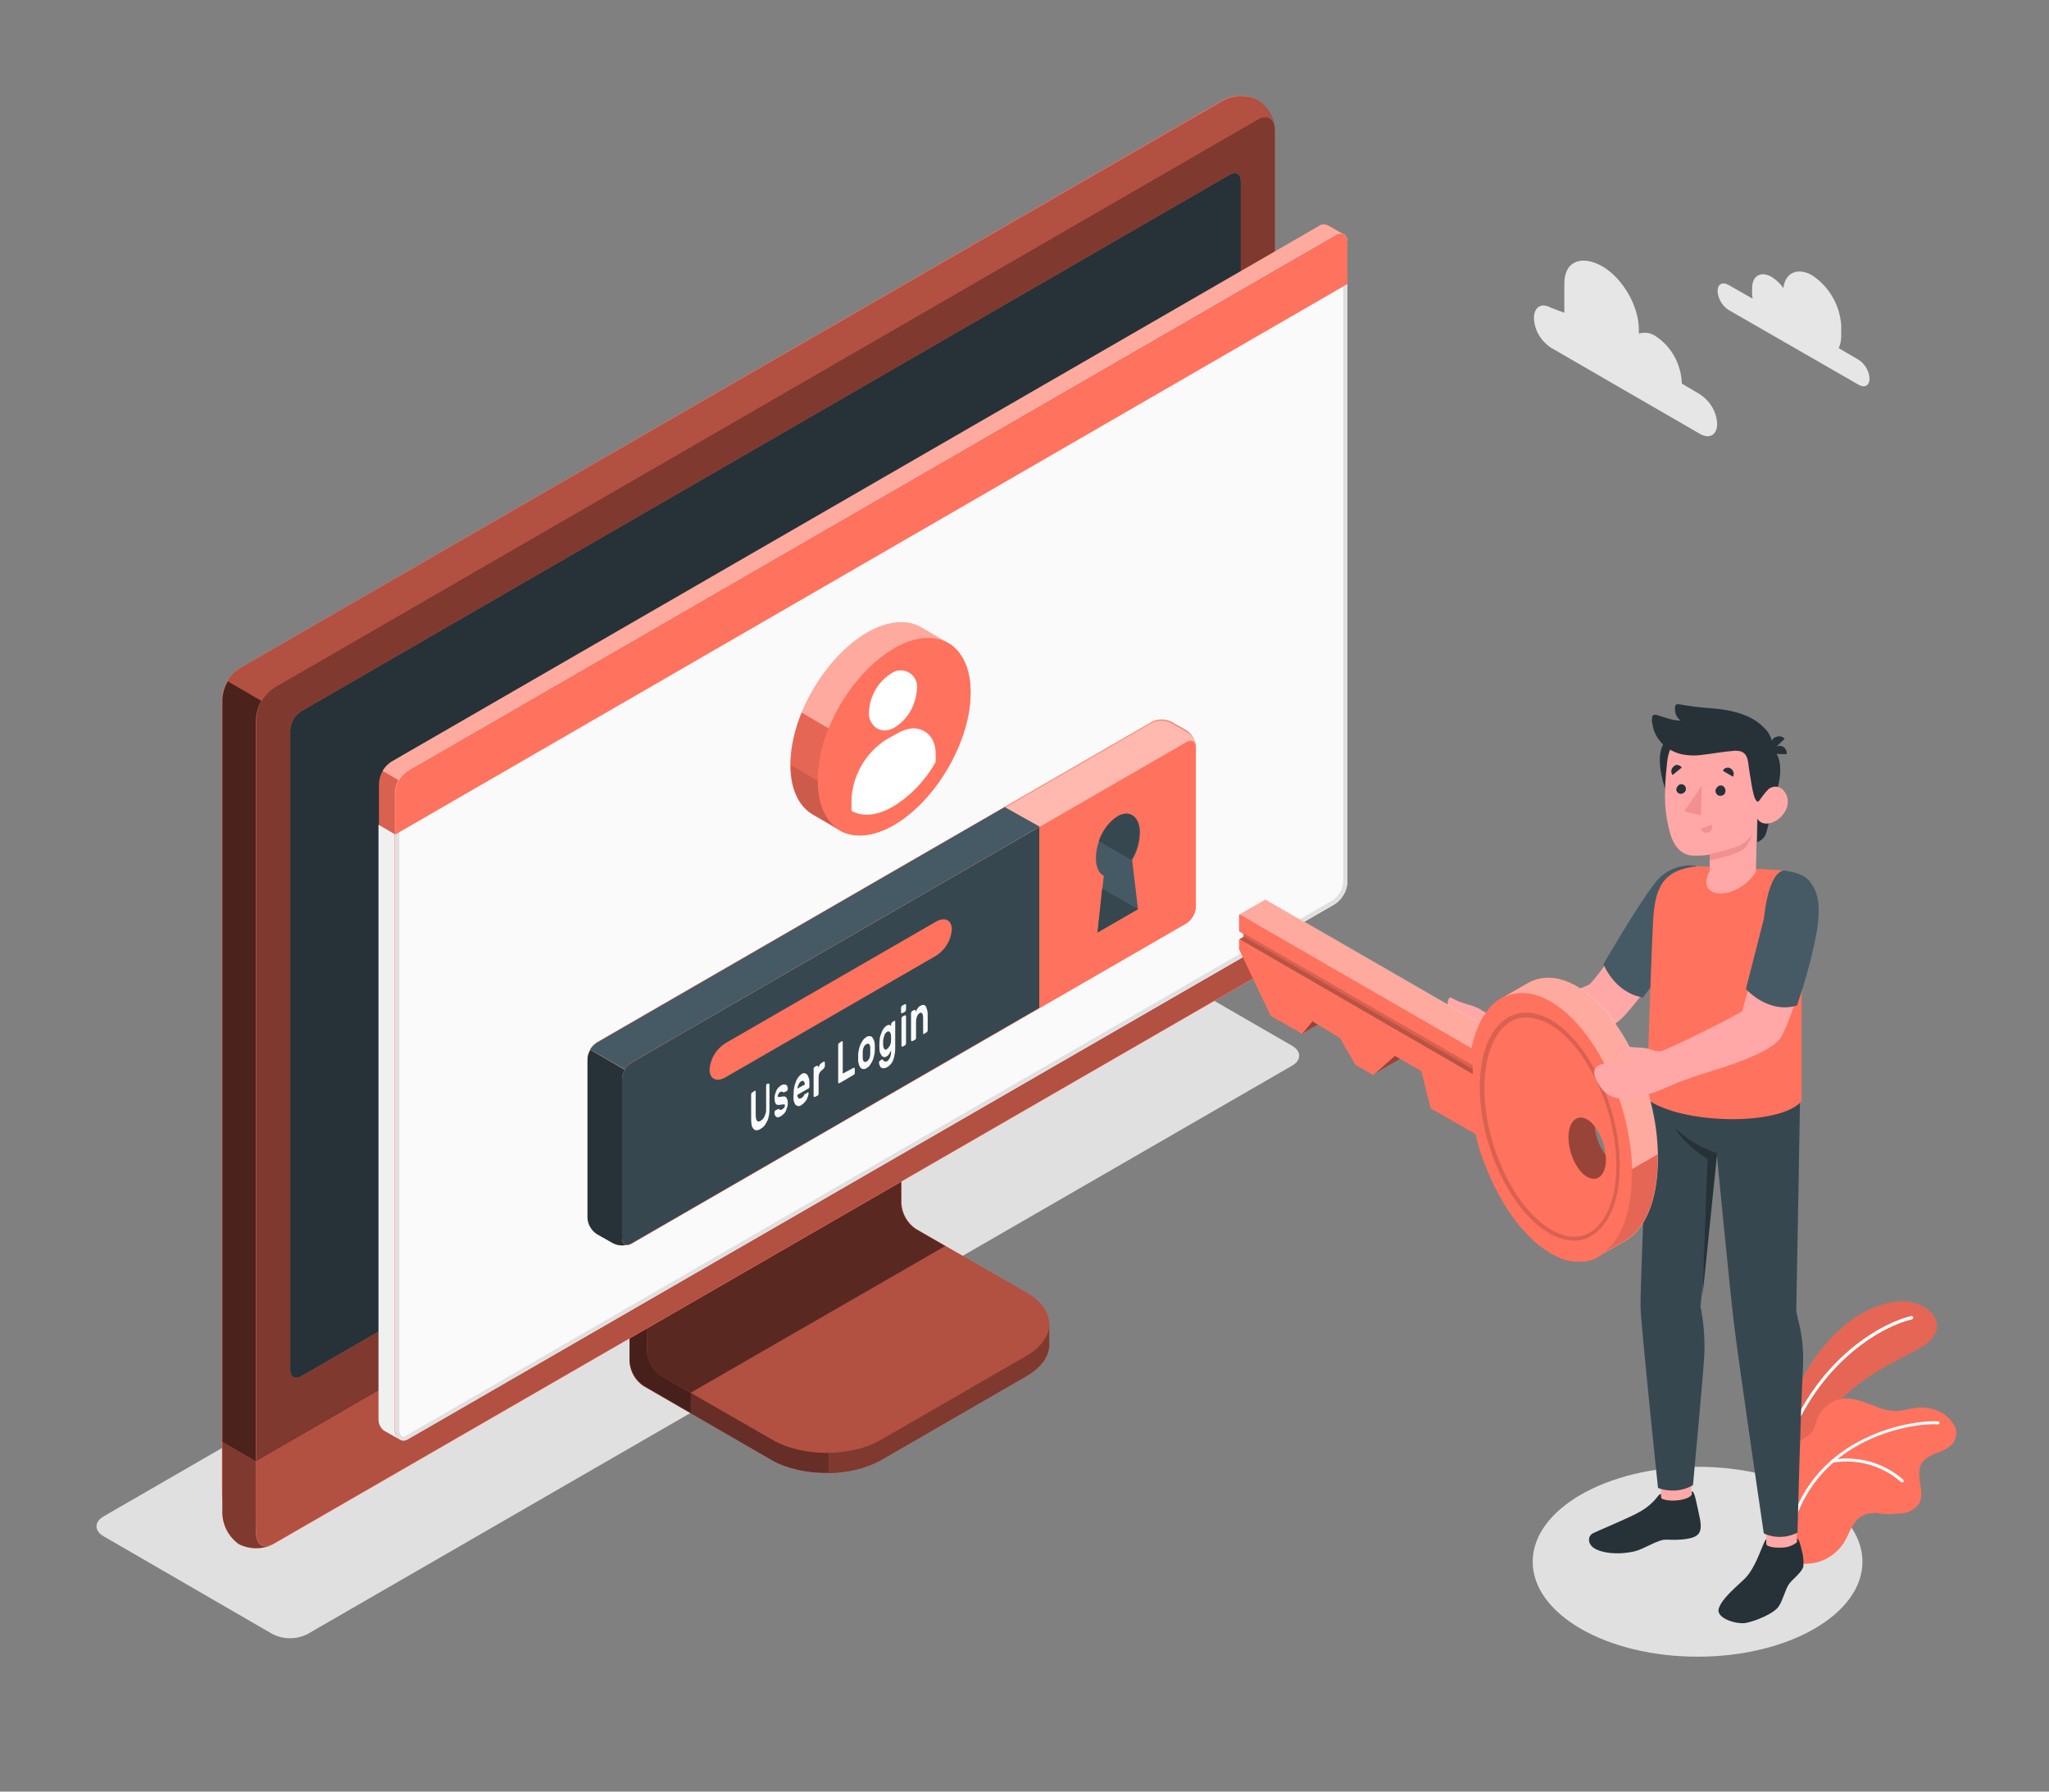 <?xml version="1.0" encoding="utf-8"?>
<!-- Generator: Adobe Illustrator 23.0.0, SVG Export Plug-In . SVG Version: 6.00 Build 0)  -->
<svg version="1.1" id="Layer_1" xmlns="http://www.w3.org/2000/svg" xmlns:xlink="http://www.w3.org/1999/xlink" x="0px" y="0px"
	 viewBox="0 0 492.1 430.2" style="enable-background:new 0 0 492.1 430.2;" xml:space="preserve">
<rect x="0" y="0" width="492.1" height="430.2" fill="#808080" stroke="none"/>
<style type="text/css">
	.st0{clip-path:url(#SVGID_2_);fill:#E0E0E0;}
	.st1{clip-path:url(#SVGID_2_);fill:#FF725E;}
	.st2{opacity:0.6;clip-path:url(#SVGID_2_);enable-background:new    ;}
	.st3{clip-path:url(#SVGID_4_);}
	.st4{opacity:0.302;clip-path:url(#SVGID_2_);}
	.st5{opacity:0.502;clip-path:url(#SVGID_2_);}
	.st6{clip-path:url(#SVGID_2_);fill:#263238;}
	.st7{opacity:0.702;clip-path:url(#SVGID_2_);}
	.st8{clip-path:url(#SVGID_2_);fill:#FAFAFA;}
	.st9{clip-path:url(#SVGID_2_);fill:#F0F0F0;}
	.st10{opacity:0.4;clip-path:url(#SVGID_2_);enable-background:new    ;}
	.st11{clip-path:url(#SVGID_6_);fill:#FFFFFF;}
	.st12{opacity:0.149;clip-path:url(#SVGID_2_);}
	.st13{opacity:0.502;clip-path:url(#SVGID_2_);fill:#FFFFFF;}
	.st14{clip-path:url(#SVGID_2_);fill:#455A64;}
	.st15{clip-path:url(#SVGID_2_);fill:#37474F;}
	.st16{opacity:0.4;clip-path:url(#SVGID_2_);fill:#FFFFFF;}
	.st17{opacity:0.2;clip-path:url(#SVGID_2_);}
	.st18{opacity:0.102;clip-path:url(#SVGID_2_);}
	.st19{clip-path:url(#SVGID_2_);fill:#FFFFFF;}
	.st20{clip-path:url(#SVGID_2_);fill:#E6E6E6;}
	.st21{clip-path:url(#SVGID_2_);fill:#FFA8A7;}
	.st22{clip-path:url(#SVGID_2_);fill:#F28F8F;}
	.st23{opacity:0.4;clip-path:url(#SVGID_2_);}
</style>
<g>
	<defs>
		<rect id="SVGID_1_" x="-791.2" y="-255" width="1366" height="766"/>
	</defs>
	<clipPath id="SVGID_2_">
		<use xlink:href="#SVGID_1_"  style="overflow:visible;"/>
	</clipPath>
	<ellipse class="st0" cx="407.7" cy="375" rx="39.6" ry="22.8"/>
	<path class="st0" d="M65.5,392.4l-40.6-23.5c-2.3-1.3-2.3-3.5,0-4.8l236.4-136.5c2.6-1.3,5.7-1.3,8.3,0l40.7,23.5
		c2.3,1.3,2.3,3.5,0,4.8L73.8,392.4C71.2,393.7,68.1,393.7,65.5,392.4L65.5,392.4z"/>
	<path class="st1" d="M211.6,350.6l34.9-20.2c3.6-2.1,5.4-4.8,5.4-7.5c0-2.7,0-4.9,0-4.9l-36.2-20.4c-2.1-1.3-3.3-3.6-3.5-6v-43.1
		l-61,35.3v43.1c0.1,2.4,1.4,4.7,3.5,6l30.8,17.8C192.7,354.7,204.4,354.7,211.6,350.6z"/>
	<g class="st2">
		<g>
			<defs>
				<rect id="SVGID_3_" x="-791.2" y="-255" width="1366" height="766"/>
			</defs>
			<clipPath id="SVGID_4_">
				<use xlink:href="#SVGID_3_"  style="overflow:visible;"/>
			</clipPath>
			<path class="st3" d="M211.6,350.6l34.9-20.2c3.6-2.1,5.4-4.8,5.4-7.5c0-2.7,0-4.9,0-4.9l-36.2-20.4c-2.1-1.3-3.3-3.6-3.5-6v-43.1
				l-61,35.3v43.1c0.1,2.4,1.4,4.7,3.5,6l30.8,17.8C192.7,354.7,204.4,354.7,211.6,350.6z"/>
		</g>
	</g>
	<path class="st4" d="M165.9,334.4v4.8l-11.2-6.5c-2-1.3-3.3-3.6-3.5-6v-43.1l11.6-6.7c0.2,3,0.5,6,0.8,9l-8.2,4.7v33.7
		c0.1,2.4,1.4,4.7,3.5,6L165.9,334.4z"/>
	<path class="st1" d="M155.4,324.4c0.1,2.4,1.4,4.7,3.5,6l26.6,15.3c7.2,4.2,18.9,4.2,26.1,0l35-20.2c7.2-4.2,7.2-10.9,0-15.1
		L220,295.1c-2-1.3-3.3-3.6-3.5-6v-33.7l-61,35.3L155.4,324.4z"/>
	<path class="st4" d="M155.4,324.4c0.1,2.4,1.4,4.7,3.5,6l26.6,15.3c7.2,4.2,18.9,4.2,26.1,0l35-20.2c7.2-4.2,7.2-10.9,0-15.1
		L220,295.1c-2-1.3-3.3-3.6-3.5-6v-33.7l-61,35.3L155.4,324.4z"/>
	<path class="st5" d="M227,299.2l-7.1-4.1c-2-1.3-3.3-3.6-3.5-6v-33.7l-61,35.3v33.7c0.1,2.4,1.4,4.7,3.5,6l7,4L227,299.2z"/>
	<path class="st1" d="M252,318v4.9c0,2.7-1.8,5.4-5.4,7.5l-35,20.2c-3.8,2-8.1,3.1-12.5,3.1v-4.8c4.3,0,8.6-1,12.5-3.1l35-20.2
		C250.1,323.4,252,320.7,252,318z"/>
	<path class="st5" d="M252,318v4.9c0,2.7-1.8,5.4-5.4,7.5l-35,20.2c-3.8,2-8.1,3.1-12.5,3.1v-4.8c4.3,0,8.6-1,12.5-3.1l35-20.2
		C250.1,323.4,252,320.7,252,318z"/>
	<path class="st1" d="M57.4,366.2c2.7,1.3,5.8,1.2,8.4-0.2l236-136.2c2.6-1.7,4.2-4.5,4.3-7.5V31.3c-0.1-3-1.6-5.7-4.1-7.4
		c-2.7-1.3-5.8-1.2-8.4,0.2l-236,136.3c-2.6,1.7-4.2,4.5-4.3,7.5v190.9C53.5,361.8,55,364.5,57.4,366.2L57.4,366.2z"/>
	<path class="st1" d="M65.9,366l236-136.2c2.6-1.7,4.2-4.5,4.3-7.5V31.3c0-2.8-1.9-3.9-4.3-2.5l-236,136.3c-2.6,1.7-4.2,4.5-4.3,7.5
		v190.9C61.5,366.3,63.5,367.4,65.9,366z"/>
	<path class="st5" d="M65.9,366l236-136.2c2.6-1.7,4.2-4.5,4.3-7.5V31.3c0-2.8-1.9-3.9-4.3-2.5l-236,136.3c-2.6,1.7-4.2,4.5-4.3,7.5
		v190.9C61.5,366.3,63.5,367.4,65.9,366z"/>
	<path class="st1" d="M65.2,371c-2.5,1.1-5.4,1-7.8-0.2c-2.4-1.7-3.9-4.4-4-7.4l0-17.4l8.1,4.7v17.4C61.5,370.7,63.1,371.8,65.2,371
		z"/>
	<path class="st5" d="M65.2,371c-2.5,1.1-5.4,1-7.8-0.2c-2.4-1.7-3.9-4.4-4-7.4l0-17.4l8.1,4.7v17.4C61.5,370.7,63.1,371.8,65.2,371
		z"/>
	<path class="st1" d="M61.5,350.8v17.4c0,2.8,2,3.9,4.3,2.5l236-136.2c2.6-1.7,4.2-4.4,4.3-7.5v-17.5L61.5,350.8z"/>
	<path class="st4" d="M61.5,350.7v17.4c0,2.8,2,3.9,4.3,2.5l236-136.2c2.6-1.7,4.2-4.4,4.3-7.5v-17.5L61.5,350.7z"/>
	<path class="st1" d="M69.7,328.9V175.3c0.1-1.8,1.1-3.5,2.6-4.5L295.4,41.9c1.4-0.8,2.6-0.2,2.6,1.5v153.7
		c-0.1,1.8-1.1,3.5-2.6,4.5L72.3,330.5C70.8,331.3,69.7,330.6,69.7,328.9z"/>
	<path class="st6" d="M69.7,328.9V175.3c0.1-1.8,1.1-3.5,2.6-4.5L295.4,41.9c1.4-0.8,2.6-0.2,2.6,1.5v153.7
		c-0.1,1.8-1.1,3.5-2.6,4.5L72.3,330.5C70.8,331.3,69.7,330.6,69.7,328.9z"/>
	<path class="st1" d="M183.9,285.7c-2.4,1.6-3.9,4.2-4.1,7.1c0,2.6,1.8,3.7,4.1,2.4c2.4-1.6,3.9-4.2,4.1-7.1
		C187.9,285.4,186.1,284.4,183.9,285.7z"/>
	<path class="st7" d="M62.8,168.3c-0.8,1.3-1.2,2.8-1.3,4.3v178.2l-8.1-4.7V167.9c0.1-1.5,0.5-3,1.3-4.3L62.8,168.3z"/>
	<path class="st4" d="M306.2,30.6c-0.3-2.2-2.1-3-4.3-1.8l-236,136.3c-1.3,0.8-2.3,1.9-3.1,3.2l-8.2-4.7c0.7-1.3,1.8-2.4,3.1-3.2
		l236-136.2c2.6-1.4,5.8-1.5,8.4-0.2C304.4,25.5,305.8,27.9,306.2,30.6L306.2,30.6z"/>
	<path class="st1" d="M318.9,54.1c-0.7-0.4-1.6-0.3-2.2,0.2L94,182.9c-1.8,1.2-2.9,3.1-3,5.3v152.7c-0.1,1,0.4,2.1,1.3,2.6
		c0.5,0.3,3.1,1.8,3.9,2.2c0.6,0.3,1.2,0.2,1.8-0.1L320.6,217c1.8-1.2,2.9-3.1,3-5.3V58.3c0.1-0.8-0.3-1.6-0.9-2
		C322.1,55.9,319.5,54.4,318.9,54.1z"/>
	<path class="st8" d="M97.9,185.1L320.6,56.5c1.7-1,3-0.2,3,1.8v153.5c-0.1,2.1-1.2,4.1-3,5.3L97.9,345.6c-1.7,1-3-0.6-3-2.5V190.4
		C95,188.2,96.1,186.3,97.9,185.1L97.9,185.1z"/>
	<path class="st0" d="M321.9,56.1c-0.5,0-1,0.2-1.4,0.4L97.9,185.1c-1.8,1.2-2.9,3.1-3,5.3v152.7c0,1.5,0.9,2.8,2,2.8
		c0.4,0,0.7-0.1,1-0.3L320.6,217c1.8-1.2,2.9-3.1,3-5.3V58.3C323.6,56.9,322.9,56.1,321.9,56.1L321.9,56.1z M321.9,57.1
		c0.6,0,0.7,0.7,0.7,1.2v153.5c-0.1,1.8-1.1,3.4-2.6,4.4L97.4,344.8c-0.1,0.1-0.3,0.2-0.5,0.2c-0.6,0-1-0.9-1-1.8V190.4
		c0.1-1.8,1-3.4,2.5-4.4L321.1,57.4C321.3,57.2,321.6,57.1,321.9,57.1"/>
	<path class="st9" d="M92.2,343.5c0.3,0.2,2.7,1.5,3.7,2.1c-0.8-0.6-1.2-1.6-1.1-2.6V200.3l-3.9-2.3v142.8
		C90.9,341.9,91.4,342.9,92.2,343.5L92.2,343.5z"/>
	<path class="st1" d="M323.6,58.2c0-1.9-1.4-2.7-3-1.7L97.9,185.1c-1.8,1.2-2.9,3.1-3,5.3v10L323.6,68.2V58.2z"/>
	<g class="st10">
		<g>
			<defs>
				<rect id="SVGID_5_" x="-791.2" y="-255" width="1366" height="766"/>
			</defs>
			<clipPath id="SVGID_6_">
				<use xlink:href="#SVGID_5_"  style="overflow:visible;"/>
			</clipPath>
			<path class="st11" d="M320.6,56.5L97.9,185.1c-0.9,0.6-1.6,1.3-2.1,2.3l-3.9-2.3c0.5-0.9,1.2-1.6,2.1-2.2L316.7,54.3
				c0.6-0.5,1.5-0.5,2.2-0.2c0.5,0.3,3.1,1.8,3.7,2.1C321.9,56,321.2,56.1,320.6,56.5L320.6,56.5z"/>
		</g>
	</g>
	<path class="st12" d="M90.9,198.1v-9.9c0-1.1,0.4-2.1,0.9-3.1l3.9,2.2c-0.6,0.9-0.9,1.9-0.9,3l0,10L90.9,198.1z"/>
	<path class="st1" d="M276.7,173.3l-133.4,77c-1.3,0.9-2.1,2.3-2.2,3.9v38.2c0.1,1.6,0.9,3,2.2,3.9l3.9,2.2c1.4,0.7,3.1,0.7,4.5,0
		l133.3-77c1.3-0.9,2.1-2.3,2.2-3.9v-38.3c-0.1-1.6-0.9-3-2.2-3.9l-3.9-2.2C279.7,172.6,278,172.6,276.7,173.3L276.7,173.3z"/>
	<path class="st13" d="M287.2,179.1c-0.2-1.1-1.1-1.6-2.2-0.9l-133.4,77c-0.7,0.4-1.2,1-1.6,1.7l-8.3-4.8c0.4-0.7,0.9-1.2,1.6-1.6
		l133.4-77c1.4-0.7,3.1-0.7,4.4,0l3.9,2.2C286.2,176.4,287,177.7,287.2,179.1z"/>
	<path class="st6" d="M151.3,298.7c-1.3,0.5-2.8,0.5-4.1-0.2l-3.9-2.2c-1.3-0.9-2.1-2.3-2.2-3.8v-38.2c0-0.8,0.3-1.5,0.7-2.2
		l8.3,4.8c-0.4,0.7-0.6,1.4-0.7,2.2v38.3C149.4,298.5,150.2,299.1,151.3,298.7z"/>
	<path class="st1" d="M151.6,255.2l133.4-77c1.2-0.7,2.2-0.1,2.2,1.3v38.3c-0.1,1.6-0.9,3-2.2,3.9l-133.4,77
		c-1.2,0.7-2.2,0.1-2.2-1.3V259C149.5,257.5,150.3,256,151.6,255.2z"/>
	<path class="st14" d="M241.3,193.8l-98,56.6c-0.6,0.4-1.2,1-1.6,1.6l8.4,4.8c0.4-0.7,0.9-1.3,1.6-1.7l98-56.6L241.3,193.8z"/>
	<path class="st15" d="M249.6,198.6l-98,56.6c-1.3,0.9-2.1,2.3-2.2,3.9v38.2c0,1.4,1,2,2.2,1.3l98-56.6V198.6z"/>
	<path class="st1" d="M174.2,250.5l50.6-29.2c2.1-1.2,3.8-0.4,3.8,1.9c-0.2,2.6-1.6,4.9-3.8,6.3l-50.6,29.2
		c-2.1,1.2-3.8,0.4-3.8-1.9C170.6,254.2,172,251.9,174.2,250.5z"/>
	<path class="st8" d="M184.6,260.2C184.6,260.1,184.6,260.1,184.6,260.2c0.1,0,0.1,0,0.1,0c0,0.1,0.1,0.1,0.1,0.2v5.7
		c0,0.5,0,1.1-0.1,1.6c-0.1,0.5-0.2,1-0.4,1.4c-0.2,0.4-0.4,0.8-0.7,1.2c-0.3,0.3-0.6,0.6-1,0.8c-0.3,0.2-0.6,0.3-1,0.3
		c-0.3,0-0.5-0.2-0.7-0.4c-0.2-0.3-0.4-0.6-0.4-1c-0.1-0.5-0.1-1-0.1-1.5v-5.7c0-0.1,0-0.2,0.1-0.3c0-0.1,0.1-0.2,0.2-0.2l0.6-0.4
		c0,0,0.1,0,0.1,0c0,0.1,0.1,0.1,0.1,0.2v5.6c0,0.3,0,0.6,0.1,0.9c0,0.2,0.1,0.4,0.2,0.5c0.1,0.1,0.2,0.2,0.4,0.2
		c0.2,0,0.3-0.1,0.5-0.2c0.2-0.1,0.3-0.2,0.5-0.4c0.2-0.2,0.3-0.4,0.4-0.6c0.1-0.3,0.2-0.5,0.3-0.8c0.1-0.3,0.1-0.7,0.1-1v-5.6
		c0-0.1,0-0.2,0.1-0.3c0-0.1,0.1-0.2,0.2-0.2L184.6,260.2z"/>
	<path class="st8" d="M188.5,265.5c0-0.1,0-0.1,0-0.2c0-0.1-0.1-0.1-0.2-0.1c-0.1,0-0.2,0-0.4,0l-0.6,0.1c-0.2,0-0.4,0-0.6,0
		c-0.1,0-0.3-0.1-0.4-0.3c-0.1-0.2-0.2-0.3-0.2-0.5c-0.1-0.5-0.1-1.1,0-1.6c0.1-0.3,0.2-0.6,0.3-0.9c0.1-0.3,0.3-0.6,0.5-0.8
		c0.2-0.2,0.4-0.4,0.7-0.6c0.2-0.1,0.4-0.2,0.7-0.2c0.2,0,0.4,0,0.5,0.1c0.1,0.1,0.3,0.2,0.3,0.4c0.1,0.2,0.1,0.4,0.1,0.6
		c0,0.1,0,0.2-0.1,0.3c0,0.1-0.1,0.2-0.2,0.2l-0.6,0.3c-0.1,0-0.1,0-0.2,0l-0.1-0.1c-0.1,0-0.1-0.1-0.2-0.1c-0.1,0-0.3,0.1-0.4,0.1
		c-0.2,0.1-0.3,0.2-0.4,0.4c-0.1,0.2-0.2,0.4-0.2,0.5c0,0.1,0,0.2,0,0.2c0,0.1,0.1,0.1,0.2,0.1c0.1,0,0.2,0,0.3,0l0.6-0.1
		c0.5-0.1,0.8,0,1,0.3c0.2,0.4,0.3,0.8,0.3,1.2c0,0.3,0,0.6-0.1,0.9c-0.1,0.3-0.2,0.6-0.3,0.9c-0.1,0.3-0.3,0.6-0.5,0.8
		c-0.2,0.2-0.5,0.4-0.7,0.6c-0.2,0.1-0.5,0.2-0.7,0.3c-0.2,0-0.4,0-0.5-0.2c-0.2-0.1-0.3-0.3-0.3-0.4c-0.1-0.2-0.1-0.4-0.1-0.6
		c0-0.1,0-0.2,0.1-0.3c0-0.1,0.1-0.2,0.2-0.2l0.6-0.3c0.1,0,0.1,0,0.2,0l0.1,0.1c0.1,0.1,0.1,0.1,0.2,0.1c0.1,0,0.3,0,0.4-0.1
		c0.2-0.1,0.3-0.2,0.5-0.4c0.1-0.1,0.1-0.2,0.2-0.3C188.4,265.8,188.5,265.7,188.5,265.5L188.5,265.5z"/>
	<path class="st8" d="M192.5,259.6c-0.2,0.1-0.3,0.2-0.4,0.3c-0.1,0.1-0.2,0.3-0.3,0.5c-0.1,0.2-0.1,0.3-0.2,0.5
		c0,0.2-0.1,0.3-0.1,0.5l1.8-1c0-0.1,0-0.3-0.1-0.4c0-0.1-0.1-0.2-0.1-0.3c-0.1-0.1-0.2-0.1-0.3-0.2
		C192.7,259.5,192.6,259.6,192.5,259.6L192.5,259.6z M190.6,262.8c0-0.5,0-1,0.1-1.5c0.1-0.5,0.2-1,0.4-1.4c0.1-0.4,0.3-0.8,0.6-1.2
		c0.2-0.3,0.5-0.6,0.8-0.8c0.2-0.2,0.5-0.2,0.8-0.2c0.2,0.1,0.5,0.2,0.6,0.4c0.2,0.3,0.3,0.6,0.4,0.9c0.1,0.4,0.1,0.8,0.1,1.3l0,0.6
		c0,0.1,0,0.2-0.1,0.3c0,0.1-0.1,0.2-0.2,0.2l-2.6,1.5c0,0.2,0,0.4,0.1,0.5c0,0.1,0.1,0.2,0.2,0.3c0.1,0.1,0.2,0.1,0.3,0.1
		c0.1,0,0.2-0.1,0.3-0.1c0.2-0.1,0.3-0.2,0.4-0.3c0.1-0.1,0.2-0.2,0.3-0.4c0-0.1,0.1-0.2,0.1-0.2c0-0.1,0.1-0.1,0.2-0.1l0.6-0.4
		c0,0,0.1,0,0.1,0c0.1,0.1,0.1,0.1,0.1,0.2c0,0.2-0.1,0.4-0.1,0.6c-0.1,0.3-0.2,0.5-0.3,0.8c-0.2,0.3-0.3,0.6-0.6,0.8
		c-0.2,0.3-0.5,0.5-0.8,0.7c-0.2,0.2-0.5,0.2-0.8,0.2c-0.2-0.1-0.5-0.2-0.6-0.4c-0.2-0.3-0.3-0.6-0.4-1
		C190.6,263.8,190.5,263.3,190.6,262.8z"/>
	<path class="st8" d="M197.5,256.9c-0.3,0.2-0.5,0.4-0.7,0.8c-0.2,0.4-0.2,0.9-0.2,1.3v3.6c0,0.1,0,0.2-0.1,0.3
		c0,0.1-0.1,0.2-0.2,0.2l-0.6,0.3c0,0,0,0-0.1,0s-0.1,0-0.1,0c0-0.1-0.1-0.1-0.1-0.2v-6.5c0-0.1,0-0.2,0.1-0.3
		c0-0.1,0.1-0.2,0.1-0.2l0.6-0.3c0,0,0.1,0,0.2,0c0,0.1,0.1,0.1,0.1,0.2v0.3c0.1-0.3,0.3-0.5,0.4-0.8c0.2-0.2,0.4-0.4,0.6-0.5
		l0.4-0.2c0,0,0.1,0,0.1,0c0,0.1,0.1,0.1,0.1,0.2v0.9c0,0.1,0,0.2-0.1,0.3c0,0.1-0.1,0.1-0.1,0.2L197.5,256.9z"/>
	<path class="st8" d="M205,256.4C205,256.4,205,256.3,205,256.4c0.1,0,0.1,0,0.2,0c0,0.1,0.1,0.1,0.1,0.2v1c0,0.1,0,0.2-0.1,0.3
		c0,0.1-0.1,0.1-0.2,0.2l-3.4,2c0,0-0.1,0-0.2,0c0-0.1-0.1-0.1-0.1-0.2v-9c0-0.1,0-0.2,0.1-0.3c0-0.1,0.1-0.1,0.2-0.2l0.6-0.4
		c0,0,0.1,0,0.1,0c0,0.1,0.1,0.1,0.1,0.2v7.6L205,256.4z"/>
	<path class="st8" d="M209,251.6c0-0.2,0-0.4-0.1-0.6c0-0.1-0.1-0.2-0.2-0.3c-0.1-0.1-0.2-0.1-0.3-0.1c-0.1,0-0.2,0.1-0.3,0.1
		c-0.1,0.1-0.2,0.1-0.3,0.2c-0.1,0.1-0.2,0.3-0.3,0.4c-0.1,0.2-0.2,0.4-0.2,0.6c-0.1,0.3-0.1,0.5-0.1,0.8c0,0.1,0,0.2,0,0.3v0.7
		c0,0.1,0,0.2,0,0.3c0,0.2,0,0.4,0.1,0.6c0,0.1,0.1,0.2,0.2,0.3c0.1,0.1,0.2,0.1,0.3,0.1c0.1,0,0.2-0.1,0.3-0.1
		c0.1-0.1,0.2-0.1,0.3-0.2c0.1-0.1,0.2-0.3,0.3-0.4c0.1-0.2,0.2-0.4,0.2-0.6c0.1-0.3,0.1-0.5,0.1-0.8c0-0.1,0-0.2,0-0.3v-0.7
		C209,251.7,209,251.6,209,251.6z M208.1,249c0.2-0.2,0.5-0.2,0.8-0.2c0.2,0,0.5,0.1,0.6,0.3c0.2,0.2,0.3,0.5,0.4,0.7
		c0.1,0.4,0.2,0.7,0.2,1.1c0,0.1,0,0.2,0,0.3v0.8c0,0.1,0,0.2,0,0.3c0,0.4-0.1,0.9-0.2,1.3c-0.1,0.4-0.2,0.8-0.4,1.2
		c-0.2,0.4-0.4,0.7-0.6,1c-0.2,0.3-0.5,0.5-0.8,0.7c-0.2,0.2-0.5,0.2-0.8,0.2c-0.2,0-0.4-0.1-0.6-0.3c-0.2-0.2-0.3-0.5-0.4-0.7
		c-0.1-0.4-0.2-0.7-0.2-1.1c0-0.1,0-0.2,0-0.3v-0.8c0-0.1,0-0.2,0-0.3c0-0.4,0.1-0.9,0.2-1.3c0.1-0.4,0.2-0.8,0.4-1.2
		c0.2-0.4,0.4-0.7,0.6-1C207.5,249.4,207.8,249.2,208.1,249z"/>
	<path class="st8" d="M212.1,250c0,0.3,0,0.5,0,0.8c0,0.4,0.1,0.8,0.3,1.1c0.2,0.2,0.5,0.2,0.6,0c0.3-0.2,0.5-0.5,0.7-0.8
		c0.2-0.4,0.3-0.9,0.3-1.3c0-0.1,0-0.3,0-0.5s0-0.4,0-0.5c0-0.4-0.1-0.7-0.3-1c-0.2-0.2-0.5-0.2-0.7,0c-0.3,0.2-0.5,0.5-0.6,0.8
		C212.3,249,212.1,249.5,212.1,250L212.1,250z M213.1,254.8c0.1-0.1,0.2-0.2,0.3-0.3c0.1-0.1,0.2-0.3,0.3-0.5
		c0.1-0.2,0.2-0.4,0.2-0.6c0.1-0.2,0.1-0.5,0.1-0.7v-0.5c0,0.1-0.1,0.2-0.2,0.4c-0.1,0.1-0.1,0.3-0.2,0.4c-0.1,0.1-0.2,0.3-0.3,0.4
		c-0.1,0.1-0.3,0.2-0.4,0.3c-0.2,0.1-0.5,0.2-0.7,0.1c-0.2-0.1-0.4-0.2-0.5-0.4c-0.2-0.3-0.3-0.5-0.4-0.8c-0.1-0.4-0.1-0.8-0.1-1.1
		c0-0.1,0-0.3,0-0.5s0-0.4,0-0.5c0-0.4,0.1-0.9,0.1-1.3c0.1-0.4,0.2-0.8,0.4-1.2c0.1-0.4,0.3-0.7,0.5-1c0.2-0.3,0.4-0.5,0.7-0.7
		c0.1-0.1,0.3-0.1,0.4-0.2c0.1,0,0.2,0,0.3,0c0.1,0,0.2,0.1,0.2,0.1c0.1,0,0.1,0.1,0.2,0.2V246c0-0.1,0-0.2,0.1-0.3
		c0-0.1,0.1-0.1,0.1-0.2l0.6-0.4c0,0,0.1,0,0.1,0c0,0.1,0.1,0.1,0.1,0.2v6.5c0,1-0.2,1.9-0.5,2.8c-0.3,0.7-0.8,1.3-1.5,1.7
		c-0.2,0.1-0.5,0.2-0.7,0.2c-0.2,0-0.4,0-0.6-0.1c-0.2-0.1-0.3-0.3-0.4-0.5c-0.1-0.2-0.2-0.5-0.2-0.7c0-0.1,0-0.2,0.1-0.3
		c0-0.1,0.1-0.2,0.1-0.2l0.5-0.3c0,0,0.1,0,0.1,0s0.1,0,0.1,0c0,0.1,0.1,0.1,0.1,0.2c0.1,0.1,0.2,0.2,0.3,0.2
		C212.7,255,212.8,254.9,213.1,254.8z"/>
	<path class="st8" d="M217.6,250.5c0,0.1,0,0.2-0.1,0.3c0,0.1-0.1,0.1-0.1,0.2l-0.6,0.3c0,0,0,0-0.1,0s-0.1,0-0.1,0
		c-0.1-0.1-0.1-0.1-0.1-0.2v-6.5c0-0.1,0-0.2,0.1-0.3c0-0.1,0.1-0.1,0.1-0.2l0.6-0.3c0,0,0.1,0,0.2,0c0,0.1,0.1,0.1,0.1,0.2V250.5z
		 M217.4,241.1c0,0,0.1,0,0.1,0c0.1,0.1,0.1,0.1,0.1,0.2v1.1c0,0.1,0,0.2-0.1,0.3c0,0.1-0.1,0.1-0.1,0.2l-0.7,0.4c0,0,0,0-0.1,0
		c0,0-0.1,0-0.1,0c-0.1-0.1-0.1-0.1-0.1-0.2V242c0-0.1,0-0.2,0.1-0.3c0-0.1,0.1-0.1,0.1-0.2L217.4,241.1z"/>
	<path class="st8" d="M222.8,247.4c0,0.1,0,0.2-0.1,0.3c0,0.1-0.1,0.1-0.2,0.2l-0.6,0.4c0,0-0.1,0-0.1,0c-0.1-0.1-0.1-0.1-0.1-0.2
		l0-3.5c0-0.4,0-0.8-0.2-1.2c-0.1-0.3-0.4-0.3-0.7-0.1c-0.3,0.2-0.5,0.5-0.6,0.9c-0.2,0.5-0.2,1-0.2,1.5l0,3.5c0,0.1,0,0.2-0.1,0.3
		c0,0.1-0.1,0.2-0.2,0.2l-0.6,0.3c0,0,0,0-0.1,0c0,0-0.1,0-0.1,0c0-0.1-0.1-0.1-0.1-0.2v-6.5c0-0.1,0-0.2,0.1-0.3
		c0-0.1,0.1-0.2,0.1-0.2l0.6-0.3c0,0,0,0,0.1,0c0,0,0.1,0,0.1,0c0,0.1,0.1,0.1,0.1,0.2v0.3c0.1-0.3,0.3-0.6,0.5-0.9
		c0.2-0.3,0.4-0.5,0.7-0.6c0.2-0.2,0.5-0.2,0.8-0.2c0.2,0.1,0.4,0.2,0.5,0.4c0.1,0.3,0.2,0.6,0.3,0.9c0.1,0.4,0.1,0.8,0.1,1.2V247.4
		z"/>
	<path class="st14" d="M273.3,218.3l-9.7,5.6l1.5-13.6c-1.2-0.6-1.9-2.1-1.9-4.3c0-3.9,2.4-8.4,5.3-10c2.9-1.6,5.3,0.1,5.3,4
		c-0.1,2.3-0.7,4.5-1.9,6.5L273.3,218.3z"/>
	<polygon class="st15" points="273.3,218.3 264.7,213.4 263.6,223.9 	"/>
	<path class="st15" d="M268.4,196c-2.1,1.4-3.7,3.5-4.5,6l7.8,4.5c1.2-2,1.8-4.2,1.9-6.5C273.7,196.1,271.3,194.3,268.4,196z"/>
	<path class="st1" d="M221.2,150.6c-3.3-1.9-7.9-1.6-13,1.3c-10.1,5.9-18.4,20.1-18.4,31.8c0,5.9,2.1,10,5.4,11.9l6.5,3.8
		c3.3,1.9,7.9,1.6,13-1.3c10.1-5.9,18.4-20.1,18.4-31.8c0-5.9-2.1-10-5.4-11.9"/>
	<path class="st1" d="M214.7,155.7c-10.1,5.9-18.4,20.1-18.4,31.8c0,11.7,8.2,16.5,18.4,10.6c10.1-5.9,18.4-20.1,18.4-31.8
		C233.1,154.6,224.9,149.8,214.7,155.7z"/>
	<path class="st1" d="M224.9,181.7v1.3c-2.4,4.3-5.9,8-10.1,10.6c-3.9,2.3-7.5,2.5-10.1,1.1v-2.8c0.3-5.8,3.4-11.2,8.3-14.3l2.7-1.5
		c2.4-1.4,4.7-1.5,6.5-0.5C223.8,176.6,224.9,178.8,224.9,181.7z"/>
	<path class="st16" d="M221.2,150.6l6.5,3.8c-3.3-1.9-7.9-1.7-13,1.3c-6.6,3.8-12.5,11.3-15.7,19.2l-6.5-3.8c3.2-8,9-15.4,15.7-19.2
		C213.3,149,217.9,148.7,221.2,150.6z"/>
	<path class="st17" d="M201.5,199.2l-6.2-3.6c-3.3-1.9-5.4-6-5.4-11.9l6.5,3.8C196.4,193.2,198.3,197.2,201.5,199.2z"/>
	<path class="st18" d="M192.5,171.1l6.5,3.8c-1.7,4-2.6,8.3-2.6,12.6l-6.5-3.8C190,179.4,190.9,175.1,192.5,171.1L192.5,171.1z"/>
	<path class="st19" d="M212.4,175.4c-0.6,0-1.2-0.2-1.8-0.5c-1.3-0.9-2.1-2.4-1.9-4c0.2-3.7,2.1-7.1,5.2-9.1l0,0
		c1.3-1,3-1.1,4.4-0.3c1.4,0.8,2.2,2.4,1.9,4c-0.2,3.7-2.1,7.1-5.2,9.1C214.2,175.1,213.3,175.4,212.4,175.4L212.4,175.4z"/>
	<path class="st19" d="M222,175.6c-1.8-1.1-4.1-0.9-6.5,0.5l-2.7,1.5c-4.9,3.2-8,8.5-8.3,14.3v2.8c2.6,1.5,6.2,1.2,10.1-1.1
		c4.2-2.6,7.7-6.3,10.1-10.6v-1.3C224.9,178.8,223.8,176.6,222,175.6z"/>
	<path class="st1" d="M427.6,348.6c0,0,1.3-11.7,7.1-20.8c5.8-9.1,13.8-14.7,21.2-15.3c7.5-0.6,13.5,6.3,5.5,11
		c-8,4.7-22.1,9.5-28.6,27.1L427.6,348.6z"/>
	<path class="st18" d="M427.6,348.6c0,0,1.3-11.7,7.1-20.8c5.8-9.1,13.8-14.7,21.2-15.3c7.5-0.6,13.5,6.3,5.5,11
		c-8,4.7-22.1,9.5-28.6,27.1L427.6,348.6z"/>
	<path class="st19" d="M429.7,345.5L429.7,345.5c-0.3-0.1-0.4-0.3-0.3-0.5c7.9-19.4,22.8-27.4,29.6-29c0.2,0,0.4,0.1,0.5,0.3
		c0,0.2-0.1,0.4-0.3,0.5c-6.7,1.5-21.4,9.5-29.1,28.5C430.1,345.5,429.9,345.6,429.7,345.5L429.7,345.5z"/>
	<path class="st1" d="M469.5,345.8c-0.7,1.5-2.3,2.3-3.9,2.9c-1.5,0.6-3.2,1.3-4.1,2.7c-1.7,2.9,1.1,7-0.7,9.8
		c-0.9,1.1-2.1,1.9-3.6,2.1c-1.2,0.2-2.3,0.2-3.5,0.3c-0.6,0-1.1-0.1-1.7-0.1c-1.6-0.4-3.3-0.2-4.8,0.5c-2.3,1.3-3,4.2-4.4,6.5
		c-1.8,2.7-4.6,4.5-7.8,4.9c-1,0.1-3,0.3-4-0.3c-0.1,0-0.2-0.1-0.2-0.1l0,0c-0.2-0.2-0.3-0.4-0.4-0.5c0,0,0,0,0-0.1
		c-0.4-1.5,0.3-3.1,0.3-4.6v-0.3c-0.1-1.8-0.1-3.6-0.2-5.4c-0.1-3.3-0.1-6.7-0.1-10c0-2.2-0.2-4.5,0.7-6.5c1-2.2,3.5-2.3,4.5-4.5
		c0.4-0.9,0.6-1.8,0.9-2.7c1.2-2.6,3.7-4.4,6.6-4.6c4.4-0.2,8.3,3.3,12.7,3c1.1-0.1,2.2-0.4,3.4-0.6c3.5-0.7,7.7,0.3,9.7,3.4
		C469.9,342.7,470.1,344.3,469.5,345.8z"/>
	<path class="st19" d="M430.1,367.4c-0.2-0.1-0.3-0.3-0.3-0.5c6.1-22.7,30-26,35.6-25.6c0.1,0,0.2,0.1,0.3,0.1
		c0.1,0.1,0.1,0.2,0.1,0.3c0,0.2-0.2,0.4-0.4,0.3c-5.5-0.4-28.9,2.8-34.9,25.1C430.5,367.4,430.3,367.5,430.1,367.4L430.1,367.4z"/>
	<path class="st19" d="M456.7,355.9c-0.1,0-0.1,0-0.2-0.1c-4.5-3.9-10.5-5.6-16.3-4.6c-0.2,0-0.4-0.1-0.4-0.3c0-0.2,0.1-0.4,0.3-0.4
		c6.1-1,12.3,0.7,17,4.8c0.1,0.1,0.1,0.2,0.1,0.3s0,0.2-0.1,0.3C457,355.9,456.9,356,456.7,355.9z"/>
	<path class="st20" d="M372.5,73.9l3.2,1.2v-7c0-5.6,4.4-6.9,9.2-4.1c4.8,2.8,8.7,9.5,8.7,15.1v1c1.4-0.4,2.8-0.2,4,0.6l0,0
		c3.7,2.4,6,6.5,6.3,10.9v0.5l4.4,2.6c2.4,1.6,4,4.2,4.1,7.1c0,2.6-1.8,3.7-4.1,2.4l-35.8-20.7c-2.4-1.6-4-4.2-4.1-7.1
		C368.4,73.7,370.2,72.6,372.5,73.9z"/>
	<path class="st20" d="M415.1,68.4l5.8,3.3c0-0.3,0-0.5-0.1-0.8v-1.7c0-3,2.1-4.2,4.7-2.7c1.1,0.7,2.1,1.6,2.8,2.7
		c0.4-3.7,3.4-5.1,6.9-3.1c4.1,2.7,6.7,7.2,7,12.1l0,2.5c0,1-0.2,2-0.6,2.9l4.8,2.8c1.5,1,2.5,2.7,2.6,4.5c0,1.7-1.2,2.3-2.6,1.5
		l-31.3-18c-1.5-1-2.5-2.7-2.6-4.5C412.5,68.2,413.7,67.6,415.1,68.4z"/>
	<path class="st21" d="M392.8,220.2c-4.2,7.1-8.2,13.3-11.1,16.2c-5.4,2.5-18,6.4-23,7c-0.9,0.1-1.7-0.1-2.5-0.6
		c-1.9-1.3-3.5-1.5-5.5-2.2c-1.6-0.6-2.3-1.3-2.6-1c-0.6,0.8-0.6,1.9,0.2,2.5c0.8,0.7,1.6,1.4,2.5,1.9c-2.2,0.5-4.5,0.6-6.7,0.1
		c-4.3-1.1-6.3,0.9-3.4,5.6c1,1.7,5.1,4.3,13.4,3.6c3-0.2,5.9-0.5,8.8-1c7.9-1.7,16.8-3.3,22.2-5c2-0.8,3.8-2,5.3-3.7
		c9.1-10.4,12.2-17.8,16.2-24.6l-0.3-11C399.7,207.9,396.3,214.2,392.8,220.2z"/>
	<path class="st14" d="M407.3,207.9c-3.8-0.5-7.6,1.1-9.9,4.2c-4.4,5.7-12.3,19.4-12.3,19.4s2.6,6.9,9.5,8l11.2-15.1
		C405.8,224.4,411.1,214,407.3,207.9z"/>
	<rect x="424.2" y="361.5" class="st21" width="7.3" height="13"/>
	<polygon class="st21" points="406.2,360.8 399,361 398.6,347.3 406.2,347.1 	"/>
	<path class="st15" d="M432.5,249.3c0,7.2-1.1,65.4-1.1,65.4c0.2,2.1,2,5.9,1.6,13.9c-0.6,10.9-1.3,39.4-1.3,39.4
		c-2.5,1.3-5.5,1.4-8.1,0.2c0,0-5.9-40-7.2-50.7c-1.1-9.4-4.1-40.5-4.1-40.5l-3.9,36.7c0.8,3.9,1.1,8,0.9,12
		c-0.3,5-2.7,30.9-2.7,30.9c-2.5,1.5-5.6,1.7-8.4,0.7c0,0-4.1-39-4.2-43.6c-0.1-5.2,2.4-64.4,2.4-64.4L432.5,249.3z"/>
	<path class="st6" d="M424.2,370.7v-1.1c-0.7,0.3-2.3,6.7-5.2,9.5c-2.3,2.2-5.4,4.7-6.2,7.1c-0.8,2.4,4.3,3.9,6.5,3.5
		c2.5-0.5,6.8-2.3,7.9-4c1.1-1.7,1.6-4.2,2.5-5.4s2.9-2.6,3.4-4.1c0.1-1.3,0-2.7-0.4-4c-0.3-1.3-0.7-2.8-1.1-2.7v0.8
		c-1,0.8-2.3,1.3-3.6,1.3C426.7,371.7,424.2,371.5,424.2,370.7z"/>
	<path class="st6" d="M398.9,358.7c-0.4,0-0.7,0.6-1.5,1.5c-1.2,1.3-2.7,2.4-4.3,3.2c-2.7,1.4-8,3.6-10.4,4.7
		c-1.5,0.7-1.4,2.6,0.1,3.6c1.6,1.1,5.3,1.8,9.8,0.8c2.4-0.6,5.6-2.9,7.6-2.8s5.8,0.1,7.3-1c1.5-1.1,0.9-3.4,0.5-5.3
		c-0.5-2.1-1-5.5-1.7-5.3v0.8c-0.9,1.4-5.4,1.9-7.3,0.9L398.9,358.7z"/>
	<path class="st6" d="M412.4,276.9c-3.8-1.2-7.2-3.3-10.1-6c0,0,2,3.8,7.8,7.4l-1.2,32.8L412.4,276.9z"/>
	<path class="st1" d="M428.4,209c0,0,6,1.4,5.6,12.2l-1.3,17.3v25.9c-5.3,6.1-29,5.6-37.2-0.5c0,0,0.9-30.6,1.5-42.4
		c0.4-8.4,2.3-12.6,10.6-13.5l10.1,0.4L428.4,209z"/>
	<path class="st6" d="M420.8,186.5c0.1,2.9-1,5.8-3.1,7.9c-2,2.1-4.8,3.3-7.8,3.4c-6,0-9.5-5.2-10.8-11.3
		c-2.4-11.1,4.8-11.3,10.8-11.3C416,175.3,420.9,180.4,420.8,186.5L420.8,186.5z"/>
	<path class="st6" d="M426.3,191c0,0-1.7,8.1-2.3,9.5c-0.4,0.8-1.1,1.4-2,1.7l0.1-5.7L426.3,191z"/>
	<path class="st6" d="M424.2,179.4c0,0,1.2-0.3,2.5,1.7c1.1,1.7,1.3,5.5-0.4,10l-3.1,0.4L424.2,179.4z"/>
	<path class="st6" d="M425.3,181l3.8,0.1c0.1-0.5-0.1-1-0.4-1.4s-0.8-0.6-1.3-0.6C426.3,179.1,425.4,180,425.3,181L425.3,181z"/>
	<path class="st6" d="M425.8,180.1l2.8-2.7c-0.3-0.4-0.8-0.6-1.3-0.6c-0.5,0-1,0.2-1.4,0.5C425.2,178.1,425.1,179.3,425.8,180.1z"/>
	<path class="st21" d="M422.2,191.4c0.6,0.4,1.5-0.9,2.3-1.7c0.8-0.9,3.2-1.6,4.5,1.1s-0.9,5.5-2.7,6.4c-3.2,1.6-4.3-0.7-4.3-0.7
		l-0.3,12.9c-4.5,7-14.8,6.8-11.1-0.3v-3.9c-1.5,0.3-3.1,0.3-4.6,0.2c-2.5-0.4-4.1-2.5-4.9-5.3c-1.2-4.6-1.7-8.2-0.7-17.2
		c1.1-9.8,12.1-9.9,18-6S422.2,191.4,422.2,191.4z"/>
	<path class="st6" d="M408.5,181.3c2.6-0.3,5.2-0.8,7.8-1c0.6-0.1,1.1,0,1.7,0.1c2,0.6,1.8,2.9,2.1,4.5c0.5,2.8,1,7.6,2.1,7.6
		c0.3,0,1.5-2.1,2.3-2.8c0.4-0.6,0.7-1.4,0.7-2.1c0.2-1.2,0.3-2.4,0.4-3.5c0.1-1,0.2-2,0.2-3c0-1.1,0-2.3-0.3-3.4
		c-0.3-0.9-0.7-1.8-1.4-2.5l-0.2-0.2c-1.3-1.4-2.9-2.5-4.7-3.2c-2.5-1-5.2-1.5-7.9-1.7c-2.7-0.2-5.4-0.5-8.1-1c-0.2,0-0.3,0-0.5,0
		c-0.2,0.1-0.4,0.3-0.4,0.6c-0.2,1.3,0.3,2.6,1.3,3.3c-1.8,0.1-3.9-0.8-5.6-1.3c-0.3-0.1-0.6-0.1-0.9,0c-0.2,0.1-0.3,0.3-0.3,0.5
		c-0.1,0.5-0.1,1,0,1.4c0.2,1.4,0.7,2.8,1.6,4c1.3,1.8,3.3,3,5.4,3.5C405.3,181.4,406.9,181.5,408.5,181.3z"/>
	<path class="st22" d="M410.6,205.1c0,0,5.6-1.2,7.6-2.3c1.2-0.6,2.1-1.6,2.7-2.8c-0.3,1.2-0.8,2.3-1.5,3.3
		c-1.4,1.9-8.8,3.3-8.8,3.3V205.1z"/>
	<path class="st6" d="M412,189.9c0,0.6,0.5,1.2,1.1,1.2c0.5,0,1-0.2,1.2-0.7s0.1-1-0.2-1.4c-0.3-0.4-0.9-0.5-1.3-0.3
		S412,189.4,412,189.9L412,189.9z"/>
	<path class="st6" d="M413.8,185.1l2.4,1.4c0.4-0.7,0.1-1.6-0.6-2c-0.3-0.2-0.7-0.2-1.1-0.1C414.2,184.5,413.9,184.7,413.8,185.1
		L413.8,185.1z"/>
	<path class="st22" d="M411.1,198l-2.6,1c0.1,0.4,0.4,0.7,0.7,0.8c0.3,0.2,0.7,0.2,1.1,0.1C411,199.6,411.4,198.8,411.1,198
		L411.1,198z"/>
	<path class="st6" d="M401.7,186.1l2.2-1.8c-0.2-0.3-0.5-0.5-0.9-0.6c-0.4-0.1-0.7,0-1,0.3C401.3,184.6,401.2,185.4,401.7,186.1
		L401.7,186.1z"/>
	<path class="st6" d="M402.6,189.6c0,0.6,0.6,1.1,1.2,1s1.1-0.5,1.1-1.2c0-0.6-0.5-1.1-1.1-1.1c-0.3,0-0.6,0.1-0.8,0.4
		C402.7,189,402.6,189.3,402.6,189.6L402.6,189.6z"/>
	<polygon class="st22" points="408.7,188.7 408.5,195.8 404.5,194.8 	"/>
	<polyline class="st1" points="312.7,248.2 319,244.6 321.5,241.6 315.2,245.2 312.7,248.2 	"/>
	<polyline class="st23" points="312.7,248.2 319,244.6 321.5,241.6 315.2,245.2 312.7,248.2 	"/>
	<polyline class="st1" points="329.8,258 336,254.4 341.3,249.8 335,253.4 329.8,258 	"/>
	<polyline class="st23" points="329.8,258 336,254.4 341.3,249.8 335,253.4 329.8,258 	"/>
	<path class="st1" d="M397.6,270.7c-2.1-14.4-9.8-28.5-19-33.9c-4.4-2.6-8.5-2.6-11.8-0.7l-5.9,3.4l-0.3,0.2
		c-0.3,0.1-0.5,0.3-0.8,0.5c-0.5,0.3-0.9,0.7-1.4,1.1l-0.2,0.2c-0.2,0.2-0.4,0.4-0.5,0.6c-0.2,0.2-0.4,0.5-0.6,0.8
		c-0.4,0.6-0.8,1.1-1.2,1.8c-0.2,0.3-0.3,0.6-0.5,1l-51.5-29.7l-6.3,3.6v4l0.5,0.3l0.5,0.3v0.8l-1,0.6v2.3l7.6,16l7.5,4.3l2.5-3
		l6.6,4l3.8,6.5l4.2,2.4l5.2-4.6l6.4,3.7l2.2,8.9l10.8,6.2c0.5,2.3,1.2,4.5,2,6.7c0.1,0.2,0.2,0.5,0.3,0.7
		c3.6,9.4,9.3,17.5,15.7,21.2c0.8,0.5,1.6,0.8,2.4,1.2c0.4,0.2,0.9,0.3,1.3,0.4c0.4,0.1,0.8,0.2,1.2,0.3c1.3,0.2,2.6,0.2,3.8,0
		l0.5-0.1c0.2-0.1,0.5-0.1,0.7-0.2l0.6-0.2c0.2-0.1,0.4-0.2,0.6-0.3c0.2-0.1,0.4-0.2,0.5-0.3l0.3-0.2c0,0,0.1,0,0.1-0.1
		c1.4-0.8,4.9-2.9,5.9-3.4c4.8-2.8,7.8-9.7,7.8-19.6C398.2,275.8,398,273.2,397.6,270.7L397.6,270.7z M383,270.5
		c1.5,2,2.4,4.3,2.6,6.8C384.1,275.4,383.2,273,383,270.5z"/>
	<path class="st1" d="M391.3,274.3c-2.1-14.3-9.8-28.5-19-33.8c-4.3-2.5-8.2-2.6-11.4-1l-0.3,0.2c-0.3,0.1-0.5,0.3-0.8,0.5
		c-0.5,0.3-0.9,0.7-1.4,1.1l-0.2,0.2c-0.2,0.2-0.4,0.4-0.5,0.6c-0.2,0.2-0.4,0.5-0.6,0.8c-0.4,0.6-0.8,1.1-1.2,1.8
		c-0.2,0.3-0.3,0.6-0.5,1c-0.9,1.9-1.6,4-2,6.1l-55.8-32.2v4l0.5,0.3l0.5,0.3v0.8l-1,0.6v2.3l7.6,16l7.5,4.3l2.5-3l6.6,4l3.8,6.5
		l4.2,2.4l5.2-4.6l6.4,3.7l2.2,8.9l10.8,6.2c0.5,2.3,1.2,4.5,2,6.7c0.1,0.2,0.2,0.5,0.3,0.7c3.6,9.4,9.3,17.5,15.7,21.2
		c0.8,0.5,1.6,0.8,2.4,1.2c0.4,0.2,0.9,0.3,1.3,0.4c0.4,0.1,0.8,0.2,1.2,0.3c1.3,0.2,2.6,0.2,3.8,0l0.5-0.1c0.2-0.1,0.5-0.1,0.7-0.2
		l0.6-0.2c0.2-0.1,0.4-0.2,0.6-0.3c0.2-0.1,0.4-0.2,0.5-0.3l0.3-0.2c0,0,0.1,0,0.1-0.1c4.6-2.9,7.5-9.8,7.5-19.4
		C391.9,279.4,391.7,276.9,391.3,274.3z M381.2,282.6c-2.5-1.4-4.5-5.7-4.5-9.5s2-5.7,4.5-4.3c2.5,1.4,4.5,5.7,4.5,9.5
		S383.7,284.1,381.2,282.6z"/>
	<path class="st23" d="M385.7,278.3c0,3.8-2,5.7-4.5,4.3c-2.5-1.4-4.5-5.7-4.5-9.5s2-5.7,4.5-4.3c0.7,0.4,1.3,1,1.8,1.7
		c0.2,2.5,1.1,4.8,2.6,6.8C385.6,277.7,385.7,278,385.7,278.3L385.7,278.3z"/>
	<path class="st16" d="M398.2,278.3c0,9.9-3.1,16.9-7.8,19.6c-1,0.5-4.5,2.6-5.9,3.4c4.6-2.9,7.5-9.8,7.5-19.4
		c0-2.5-0.2-5.1-0.6-7.6c-2.1-14.3-9.8-28.5-19-33.8c-4.3-2.5-8.2-2.6-11.4-1l5.9-3.4c3.3-1.9,7.4-1.8,11.8,0.7
		c9.2,5.3,16.9,19.5,19,33.9C398,273.2,398.2,275.8,398.2,278.3L398.2,278.3z"/>
	<path class="st1" d="M391.9,281.9c0,9.6-2.9,16.5-7.5,19.4c1.4-0.8,4.9-2.9,5.9-3.4c4.8-2.8,7.8-9.7,7.8-19.6c0-0.4,0-0.7,0-1.1
		l-6.3,3.6C391.9,281.2,391.9,281.6,391.9,281.9z"/>
	<path class="st18" d="M391.9,281.9c0,9.6-2.9,16.5-7.5,19.4c1.4-0.8,4.9-2.9,5.9-3.4c4.8-2.8,7.8-9.7,7.8-19.6c0-0.4,0-0.7,0-1.1
		l-6.3,3.6C391.9,281.2,391.9,281.6,391.9,281.9z"/>
	<polygon class="st12" points="353.7,255.8 353.7,257.9 297.7,225.5 298.7,224.9 298.7,224.1 	"/>
	<polygon class="st12" points="353.7,256.7 353.7,257.9 297.7,225.5 298.7,224.9 298.7,224.9 	"/>
	<path class="st12" d="M366.6,244.3c-1.3,0-2.6,0.3-3.8,1c-3.9,2.3-6.3,8.2-6.3,15.9c0,13.7,7.2,29,16.1,34.1c3.4,2,6.6,2.2,9.3,0.6
		c3.9-2.3,6.3-8.2,6.3-15.9c0-13.7-7.2-29-16.1-34.1C370.4,244.9,368.5,244.4,366.6,244.3L366.6,244.3z M378,297.9
		c-2.1-0.1-4.2-0.7-6-1.8c-9.1-5.3-16.6-21-16.6-35c0-8.2,2.5-14.3,6.8-16.8c3-1.7,6.5-1.5,10.3,0.6c9.1,5.3,16.5,21,16.5,35
		c0,8.2-2.5,14.3-6.8,16.8C381,297.6,379.5,297.9,378,297.9L378,297.9z"/>
	<path class="st16" d="M355.4,245.6c-0.9,1.9-1.6,4-2,6.1l-55.8-32.2l6.3-3.6L355.4,245.6z"/>
	<path class="st21" d="M427.9,248.8c2.9-5.5,6.3-18,7.9-24.2c2.4-8.9-1.5-14.5-5.8-14.7c-2.7,0.4-11.6,32.9-11.6,32.9
		c-1,0.8-14.6,7.7-18.9,9.4c-0.8,0.3-1.6,0.3-2.4,0c-2.1-0.8-3.5-0.6-5.6-0.8c-1.6-0.2-2.4-0.7-2.6-0.4c-0.4,0.9-0.1,1.9,0.8,2.4
		c0.9,0.5,1.8,0.9,2.8,1.2c-1.8,0.5-3.6,0.8-5.4,0.7c-4.2-0.1-5.7,1.7-2.5,6c2,2.7,5.3,3.5,12.7,1c2.1-0.7,5-2.2,7.7-3.1
		c5.5-2,7-2.2,11.2-3.7C422.3,253.3,426.6,251.2,427.9,248.8z"/>
	<path class="st14" d="M428.4,209c2.5,0.4,5,0.9,6.5,3c1.5,2.1,2.7,5,1.2,12.9c-1.1,5.6-2.7,11.1-4.5,16.5c0,0-5.9,2.5-12.3-3.9
		l4.3-16.8C423.7,220.7,424.4,209.8,428.4,209z"/>
</g>
</svg>
